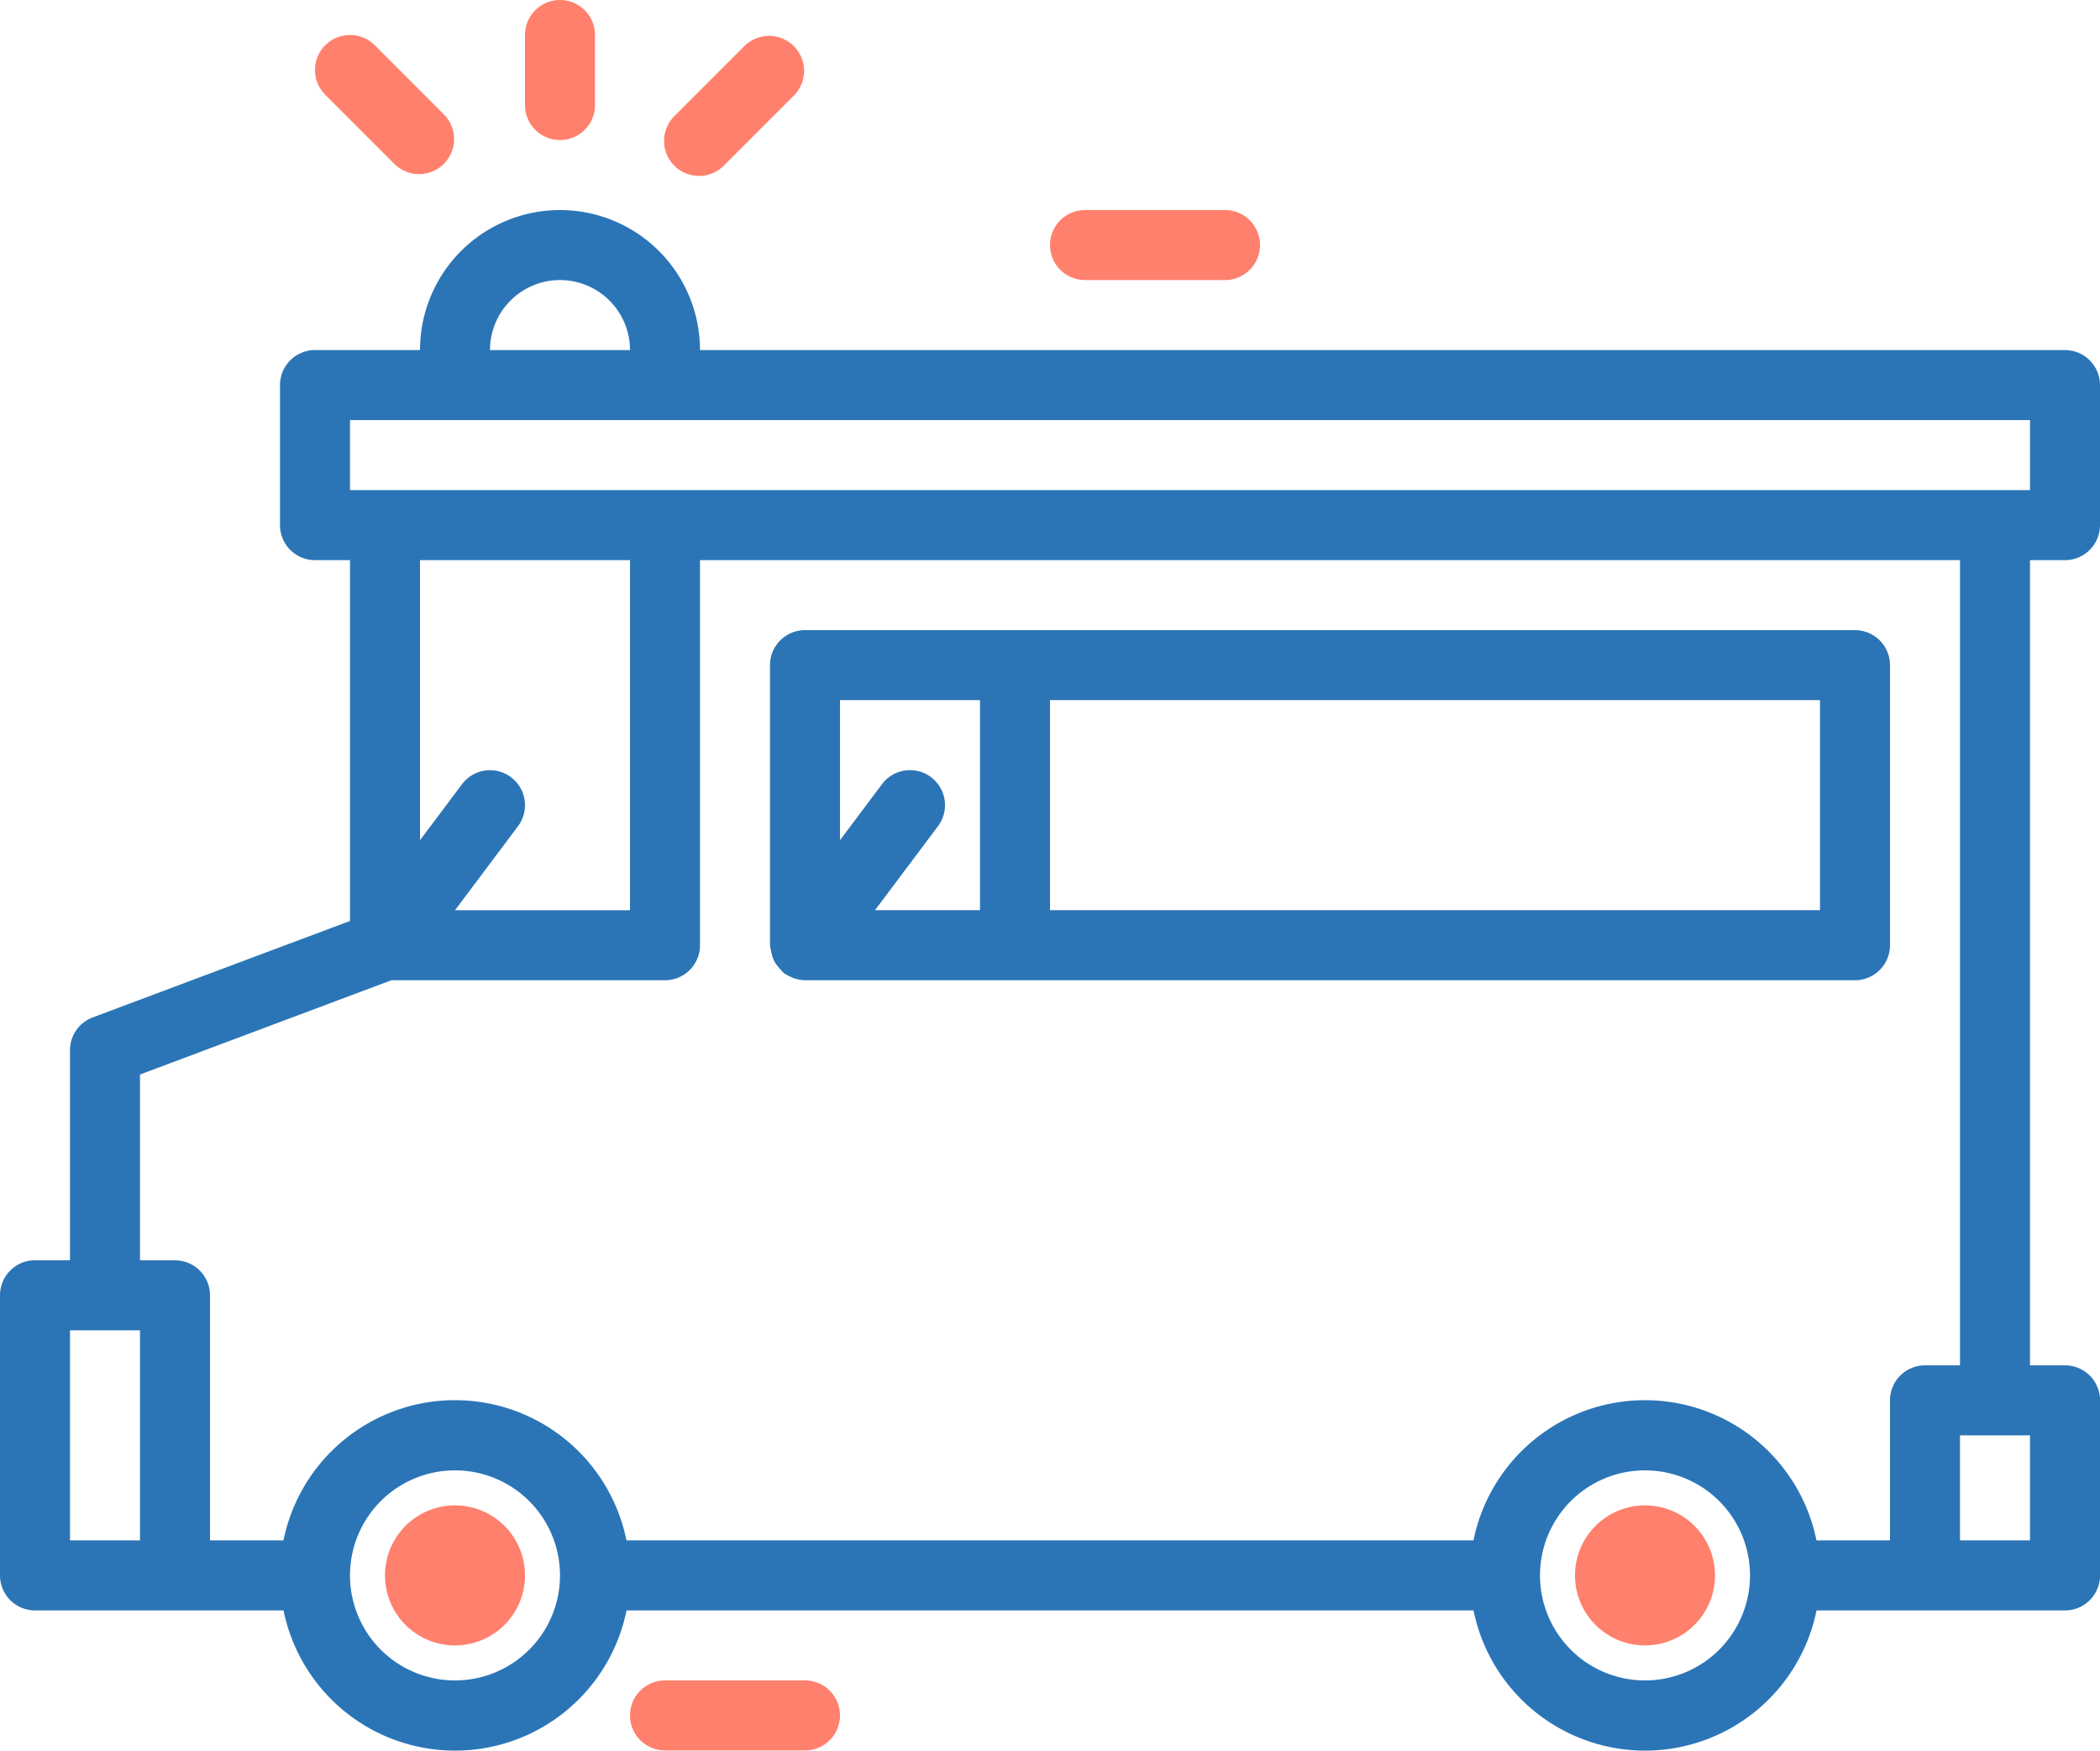 <svg xmlns="http://www.w3.org/2000/svg" width="40.5" height="33.753" viewBox="0 0 40.5 33.753">
  <g id="transport_2_" data-name="transport (2)" transform="translate(0 -0.5)">
    <path id="Path_17660" data-name="Path 17660" d="M39.825,51.2H13.5a2.7,2.7,0,0,0-5.4,0H6.075a.675.675,0,0,0-.675.675v2.7a.675.675,0,0,0,.675.675H6.75v6.957l-4.963,1.86a.675.675,0,0,0-.437.632v4.05H.675A.675.675,0,0,0,0,69.425v5.4a.675.675,0,0,0,.675.675H5.468a3.375,3.375,0,0,0,6.615,0H28.418a3.375,3.375,0,0,0,6.615,0h4.793a.675.675,0,0,0,.675-.675V71.45a.675.675,0,0,0-.675-.675H39.15V55.25h.675a.675.675,0,0,0,.675-.675v-2.7a.675.675,0,0,0-.675-.675ZM10.8,49.85a1.35,1.35,0,0,1,1.35,1.35H9.45A1.35,1.35,0,0,1,10.8,49.85Zm-.945,9.585a.675.675,0,0,0-.945.135L8.1,60.65v-5.4h4.05V62H8.775L9.99,60.38a.675.675,0,0,0-.135-.945ZM1.35,70.1H2.7v4.05H1.35Zm7.425,6.75A2.025,2.025,0,1,1,10.8,74.825,2.025,2.025,0,0,1,8.775,76.85Zm22.95,0a2.025,2.025,0,1,1,2.025-2.025A2.025,2.025,0,0,1,31.725,76.85Zm7.425-2.7H37.8V72.125h1.35ZM37.8,70.775h-.675a.675.675,0,0,0-.675.675v2.7H35.032a3.375,3.375,0,0,0-6.615,0H12.082a3.375,3.375,0,0,0-6.615,0H4.05V69.425a.675.675,0,0,0-.675-.675H2.7V65.168L7.548,63.35h5.277a.675.675,0,0,0,.675-.675V55.25H37.8ZM39.15,53.9H6.75V52.55h32.4Zm0,0" transform="translate(0 -43.95)" fill="#2b75b7"/>
    <path id="Path_17661" data-name="Path 17661" d="M90.7,345.85a1.35,1.35,0,1,1-1.35-1.35A1.35,1.35,0,0,1,90.7,345.85Zm0,0" transform="translate(-80.575 -314.975)" fill="#ff806c"/>
    <path id="Path_17662" data-name="Path 17662" d="M362.7,345.85a1.35,1.35,0,1,1-1.35-1.35A1.35,1.35,0,0,1,362.7,345.85Zm0,0" transform="translate(-329.625 -314.975)" fill="#ff806c"/>
    <path id="Path_17667" data-name="Path 17667" d="M176.037,150.756a.485.485,0,0,0,.109.219,1.671,1.671,0,0,0,.124.14,1.408,1.408,0,0,0,.167.087.686.686,0,0,0,.238.048h20.25a.675.675,0,0,0,.675-.675v-5.4a.675.675,0,0,0-.675-.675h-20.25a.675.675,0,0,0-.675.675v5.4A1.541,1.541,0,0,0,176.037,150.756Zm20.213-.857H181.4v-4.05h14.85Zm-16.2-4.05v4.05h-2.025l1.215-1.62a.675.675,0,0,0-1.08-.81l-.81,1.08v-2.7Zm0,0" transform="translate(-161.15 -131.85)" fill="#2b75b7"/>
    <path id="Path_17668" data-name="Path 17668" d="M120,1.175v1.35a.675.675,0,1,0,1.35,0V1.175a.675.675,0,1,0-1.35,0Zm0,0" transform="translate(-109.875)" fill="#ff806c"/>
    <path id="Path_17669" data-name="Path 17669" d="M72.2,8.7a.675.675,0,0,0,0,.954l1.35,1.35a.675.675,0,0,0,.954-.954L73.155,8.7a.675.675,0,0,0-.954,0Zm0,0" transform="translate(-65.928 -7.328)" fill="#ff806c"/>
    <path id="Path_17670" data-name="Path 17670" d="M153.458,8.788l-1.35,1.35a.675.675,0,1,0,.954.954l1.35-1.35a.675.675,0,0,0-.954-.954Zm0,0" transform="translate(-139.086 -7.415)" fill="#ff806c"/>
    <path id="Path_17671" data-name="Path 17671" d="M147.375,384.5h-2.7a.675.675,0,0,0,0,1.35h2.7a.675.675,0,1,0,0-1.35Zm0,0" transform="translate(-131.85 -351.6)" fill="#ff806c"/>
    <path id="Path_17672" data-name="Path 17672" d="M240.675,48.5a.675.675,0,0,0,0,1.35h2.7a.675.675,0,1,0,0-1.35Zm0,0" transform="translate(-219.75 -43.95)" fill="#ff806c"/>
  </g>
</svg>
